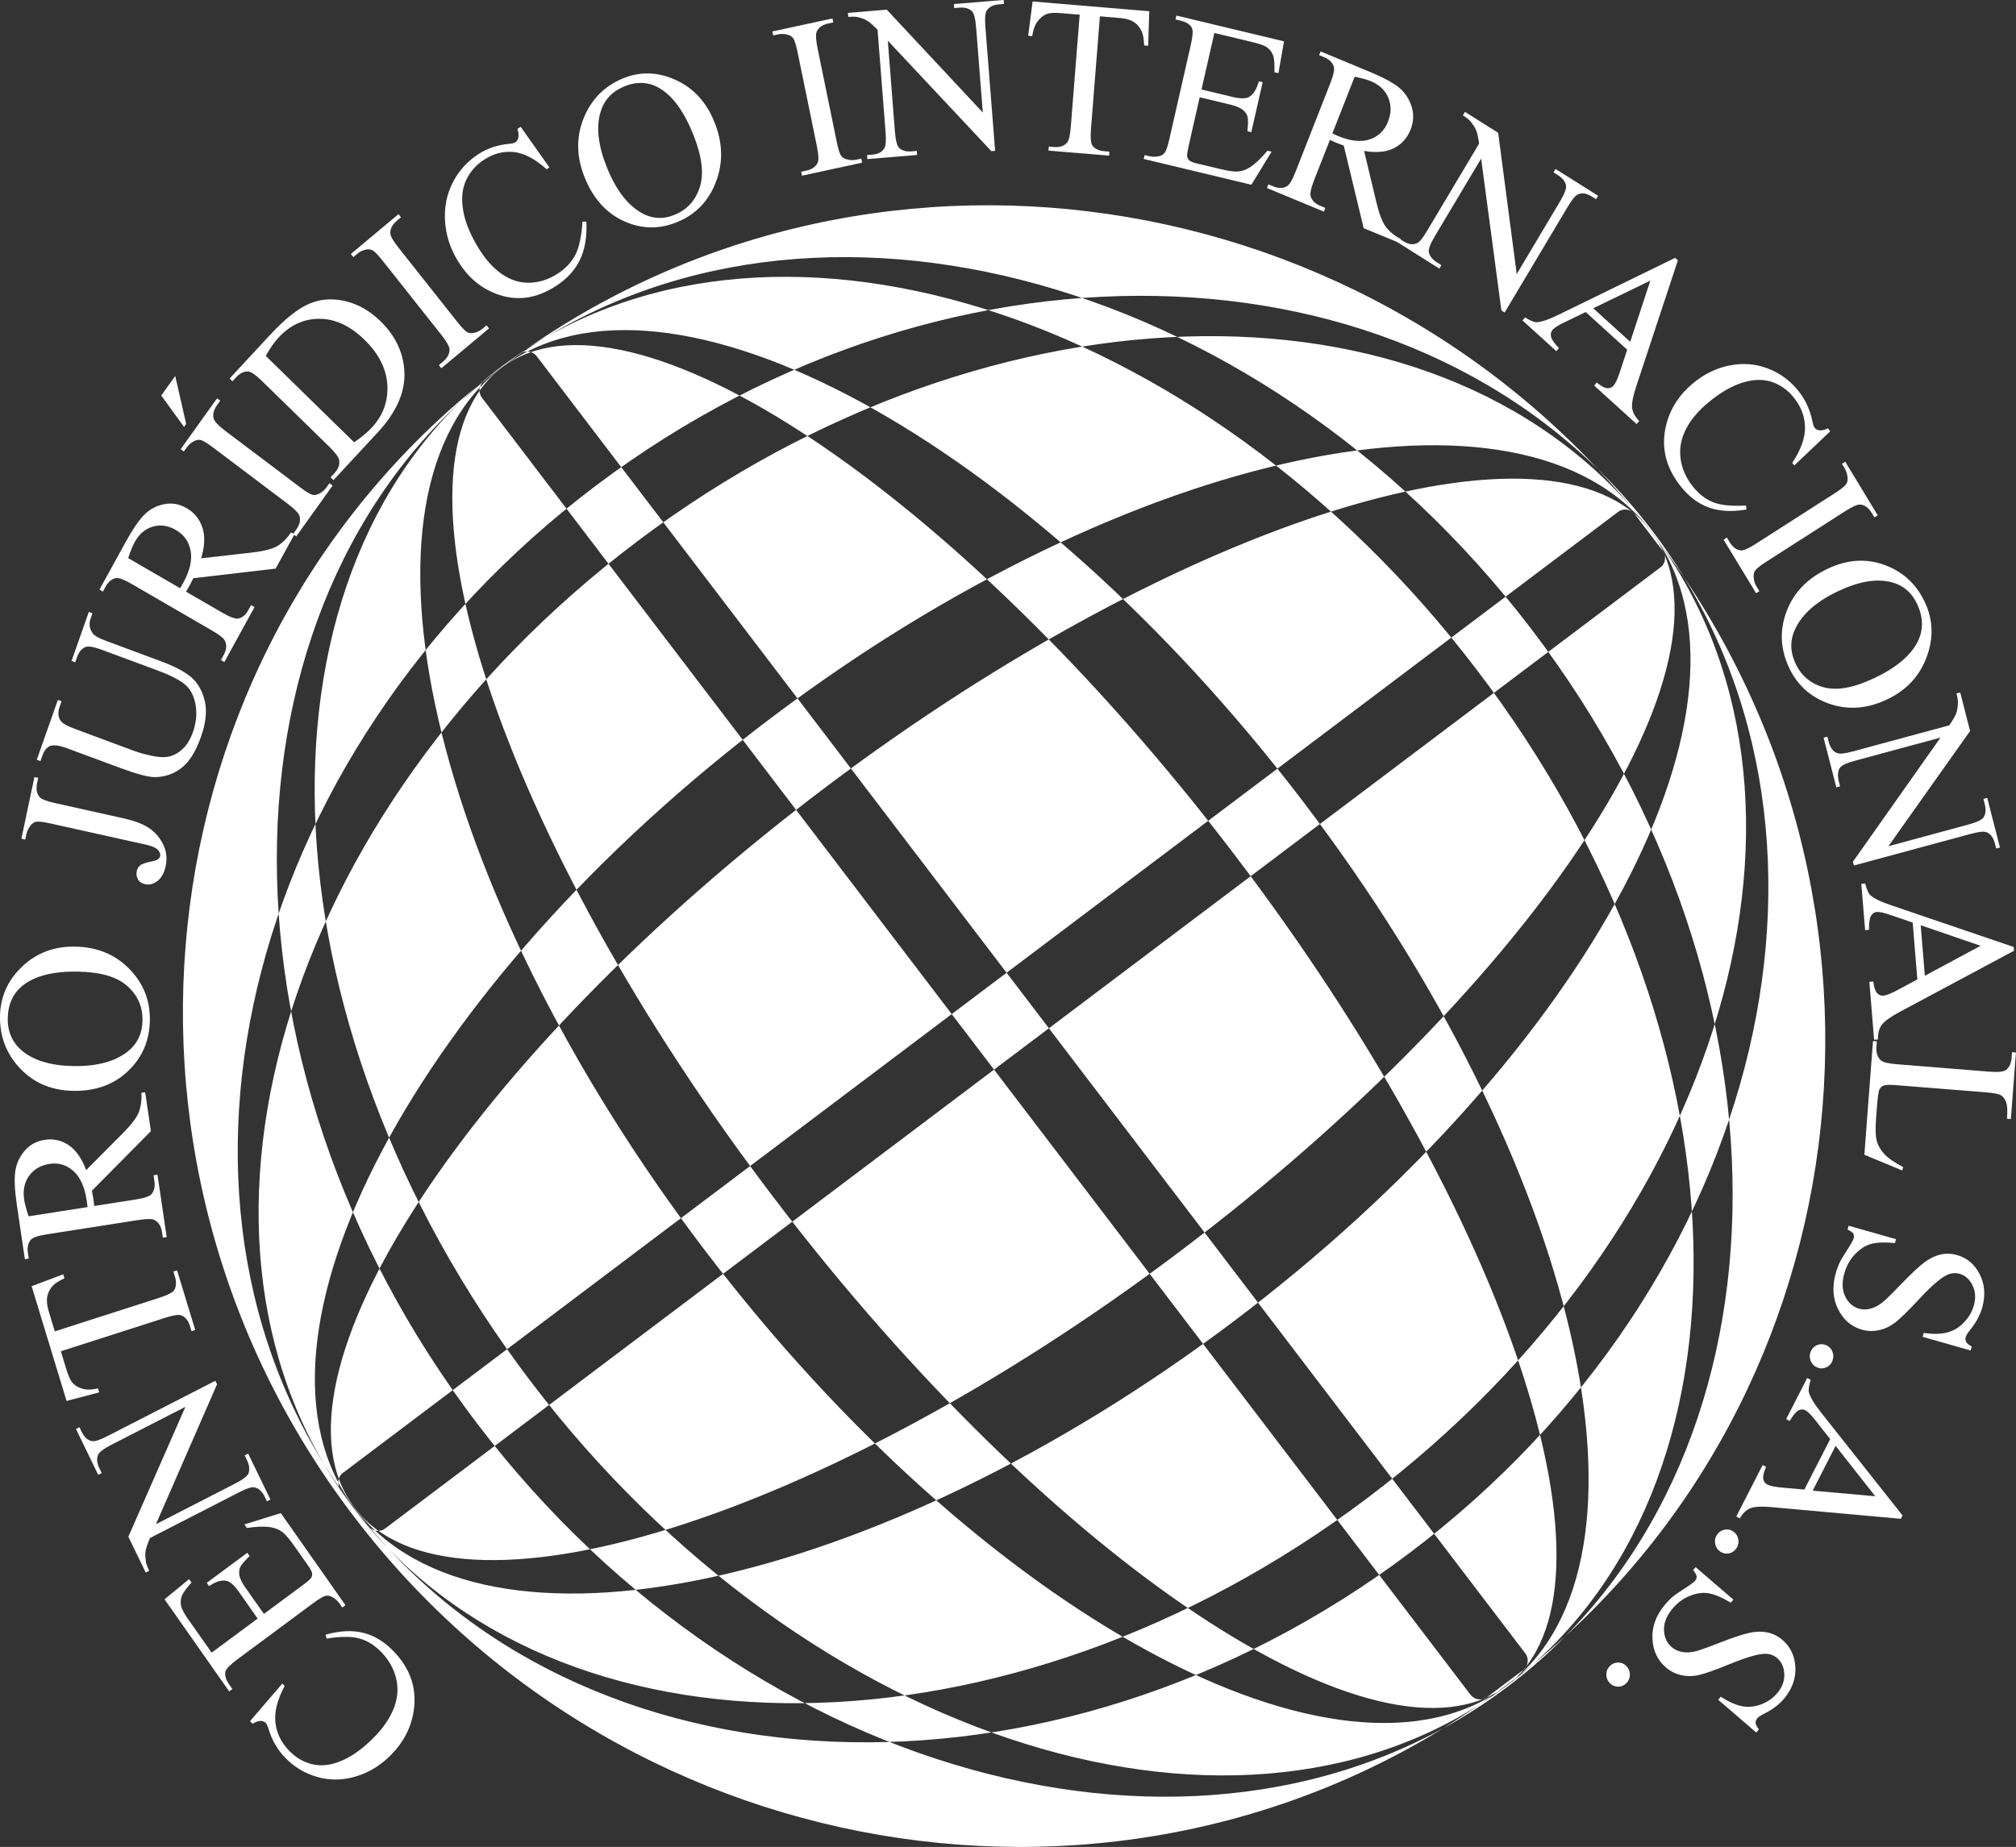 <?xml version="1.0" encoding="UTF-8"?>
<svg id="CJI" xmlns="http://www.w3.org/2000/svg" viewBox="0 0 342.09 313.48">
  <rect x="0" y="0" width="342.09" height="313.48" fill="#333333" stroke="none"/>
  <defs>
    <style>
      .cls-1 {
        fill-rule: evenodd;
      }

      .cls-1, .cls-2 {
        fill: #fff;
        stroke-width: 0px;
      }
    </style>
  </defs>
  <path class="cls-1" d="M60.12,255.96c-38.02-49.89-19.57-127.87,41.06-173.58,60.63-45.71,141.1-42.3,179.11,7.6,38.02,49.89,19.57,127.86-41.06,173.57-60.63,45.71-141.1,42.3-179.11-7.59M60.04,256.03c34.09,44.74,111.33,43.97,171.94-1.73,60.61-45.69,82.24-119.45,48.15-164.19-34.09-44.74-111.33-43.97-171.94,1.73-60.61,45.69-82.24,119.45-48.15,164.19M60.17,255.93c21.54,28.26,88.51,14.07,149.08-31.59,60.57-45.66,92.41-105.96,70.87-134.22-21.54-28.27-88.51-14.07-149.08,31.59-60.57,45.66-92.41,105.96-70.88,134.23M60.17,255.93c16.54,21.71,79.44,2.17,140.01-43.5,60.57-45.66,96.49-100.61,79.95-122.32-16.54-21.71-79.43-2.17-140.01,43.49-60.58,45.66-96.49,100.62-79.95,122.32M62.51,259c.69.91,1.97,1.1,2.84.44l216.42-163.15c.88-.66,1.03-1.94.34-2.84l-4.68-6.14c-.69-.9-1.97-1.1-2.84-.44L58.17,250.01c-.88.66-1.03,1.94-.34,2.84l4.68,6.14ZM85.14,62.29C24.36,108.12,13.08,195.74,60.02,257.36c46.95,61.61,134.82,74.5,195.6,28.67,60.78-45.82,72.07-133.45,25.12-195.06C233.79,29.35,145.93,16.47,85.14,62.29M85.16,62.32c-49.26,37.14-51.11,117.73-4.11,179.41,47,61.68,125.51,81.7,174.77,44.56,49.26-37.14,51.11-117.73,4.11-179.42-47-61.68-125.51-81.7-174.77-44.56M85.09,62.22c-44.18,33.3-41.89,110.75,5.09,172.41,46.98,61.66,121.33,84.78,165.51,51.48,44.18-33.3,41.89-110.75-5.09-172.41-46.98-61.66-121.33-84.78-165.51-51.48M85.19,62.36c-27.91,21.04-12.37,88.46,34.58,150.07,46.95,61.62,108.01,94.72,135.92,73.68,27.91-21.04,12.38-88.45-34.58-150.07-46.95-61.62-108.01-94.72-135.92-73.68M85.19,62.36c-21.43,16.16-.62,79.6,46.33,141.21,46.95,61.62,102.73,98.7,124.16,82.54,21.43-16.16.62-79.59-46.33-141.21-46.95-61.62-102.73-98.7-124.16-82.54M82.16,64.65c-.89.67-1.06,1.95-.39,2.84l167.75,220.15c.68.89,1.96,1.07,2.85.4l6.07-4.57c.89-.67,1.06-1.95.39-2.84L91.08,60.47c-.68-.89-1.96-1.07-2.85-.4l-6.07,4.57Z"/>
  <path class="cls-2" d="M42.42,292.14l5.49-6.39.39.41c-1.24,2.33-1.76,4.39-1.57,6.18.19,1.79.97,3.39,2.32,4.8,1.14,1.18,2.45,1.95,3.95,2.31,1.5.36,3.15.17,4.95-.59,1.8-.75,3.65-2.09,5.55-4.02,1.57-1.59,2.67-3.23,3.33-4.91.65-1.68.79-3.35.4-5.01-.39-1.66-1.22-3.15-2.5-4.48-1.11-1.15-2.33-1.93-3.66-2.32-1.33-.39-3.22-.39-5.67,0l-.14-.67c2.4-.67,4.53-.78,6.39-.31,1.86.46,3.57,1.51,5.15,3.14,2.84,2.95,3.97,6.31,3.4,10.09-.42,2.81-1.7,5.31-3.85,7.49-1.73,1.75-3.7,2.97-5.91,3.64-2.21.67-4.39.72-6.52.13-2.14-.59-4-1.7-5.59-3.36-1.24-1.29-2.15-2.86-2.74-4.74-.17-.56-.32-.91-.48-1.07-.23-.24-.51-.36-.84-.37-.45,0-.92.17-1.42.49l-.44-.46Z"/>
  <path class="cls-2" d="M35.92,280.5l7.8-5.78-3.13-4.46c-.81-1.16-1.52-1.8-2.14-1.94-.81-.19-1.8.1-2.97.88l-.39-.55,6.87-5.09.39.55c-.86.85-1.38,1.45-1.55,1.79-.21.43-.27.92-.18,1.48.09.55.44,1.25,1.03,2.1l3.13,4.45,6.51-4.82c.87-.65,1.38-1.08,1.51-1.3.13-.22.19-.47.16-.75-.03-.28-.24-.7-.63-1.26l-2.42-3.44c-.8-1.14-1.47-1.92-1.99-2.32-.52-.4-1.17-.68-1.97-.82-1.03-.17-2.39-.13-4.06.12l-.42-.6,6.18-1.92,10.97,15.63-.54.4-.5-.72c-.34-.48-.77-.85-1.29-1.11-.38-.2-.76-.25-1.15-.13-.39.12-1.07.53-2.03,1.24l-12.82,9.5c-1.25.93-1.93,1.63-2.04,2.1-.14.65.09,1.39.68,2.23l.5.72-.54.4-10.97-15.63,4.17-3.43.41.59c-.89.98-1.44,1.74-1.65,2.28-.21.54-.24,1.14-.1,1.79.13.51.56,1.26,1.26,2.27l3.91,5.56Z"/>
  <path class="cls-2" d="M24.73,266.9l-2.95-6.07,9.68-22.05-12.56,6.44c-1.34.69-2.1,1.27-2.28,1.75-.25.64-.16,1.4.26,2.28l.38.77-.59.31-3.78-7.79.59-.3.38.79c.46.94,1.06,1.47,1.81,1.58.46.06,1.3-.21,2.52-.84l18.35-9.41.29.59-10.37,23.75,13.41-6.88c1.34-.69,2.1-1.27,2.29-1.73.24-.65.16-1.41-.26-2.28l-.38-.79.59-.3,3.78,7.79-.59.31-.38-.78c-.47-.96-1.07-1.49-1.82-1.6-.46-.07-1.3.21-2.52.84l-15.14,7.77c-.42,1.03-.67,1.77-.74,2.22-.07.46-.05,1.06.06,1.81.06.37.25.88.56,1.53l-.6.3Z"/>
  <path class="cls-2" d="M5.36,218.31l5.37-2.02.2.67c-.92.44-1.55.83-1.89,1.19-.55.58-.89,1.22-1.02,1.92-.13.71-.05,1.55.26,2.54l1.02,3.36,17.75-5.7c1.43-.46,2.27-.9,2.53-1.33.34-.6.38-1.37.09-2.29l-.25-.83.63-.2,3.08,10.12-.63.2-.26-.84c-.31-1.01-.82-1.63-1.54-1.86-.44-.14-1.32,0-2.62.41l-17.75,5.7.87,2.87c.34,1.12.66,1.88.96,2.3.4.54.98.93,1.73,1.16.75.24,1.66.23,2.74-.03l.2.67-5.53,1.47-5.93-19.48Z"/>
  <path class="cls-2" d="M24.63,185.38l.98,6.6-10.01,10.12c.12.62.2,1.12.26,1.51.02.16.04.33.07.51.02.18.04.37.06.57l6.99-1.09c1.52-.24,2.43-.55,2.75-.95.45-.54.61-1.28.47-2.2l-.14-.97.66-.11,1.57,10.6-.66.1-.14-.93c-.15-1.05-.59-1.74-1.32-2.09-.4-.2-1.29-.19-2.67.02l-15.54,2.43c-1.51.24-2.43.55-2.75.95-.45.55-.61,1.3-.47,2.24l.14.93-.66.1-1.33-9c-.39-2.63-.49-4.59-.3-5.9.19-1.3.72-2.47,1.59-3.49.87-1.03,2-1.65,3.38-1.86,1.48-.23,2.84.06,4.07.88,1.23.82,2.23,2.23,2.99,4.25l6.15-6.18c1.41-1.41,2.32-2.58,2.72-3.5.4-.92.57-2.07.51-3.44l.66-.1ZM14.86,204.87c-.03-.23-.06-.43-.08-.6-.02-.17-.04-.31-.05-.42-.35-2.36-1.11-4.06-2.28-5.1-1.17-1.04-2.52-1.44-4.06-1.2-1.5.24-2.65.91-3.45,2.02-.8,1.11-1.08,2.47-.84,4.06.11.71.36,1.64.76,2.81l10.01-1.56Z"/>
  <path class="cls-2" d="M0,172.44c.06-3.25,1.3-6.04,3.74-8.37,2.44-2.33,5.46-3.47,9.04-3.4,3.7.07,6.74,1.32,9.14,3.76,2.4,2.44,3.57,5.36,3.51,8.77-.06,3.44-1.3,6.31-3.72,8.61-2.42,2.3-5.52,3.41-9.3,3.34-3.86-.07-6.99-1.48-9.39-4.23C.95,178.54-.05,175.71,0,172.44M1.31,172.82c-.04,2.23.74,4.05,2.33,5.43,1.98,1.72,4.91,2.62,8.79,2.69,3.97.07,7.04-.74,9.22-2.45,1.65-1.31,2.49-3.06,2.53-5.27.04-2.35-.82-4.3-2.57-5.86-1.75-1.56-4.55-2.38-8.39-2.45-4.16-.07-7.28.71-9.36,2.36-1.65,1.32-2.5,3.18-2.54,5.56"/>
  <path class="cls-2" d="M4.28,142.49l-.65-.14,2.21-10.47.65.14-.19.88c-.21,1-.08,1.79.4,2.37.31.37,1.19.72,2.61,1.03l11.63,2.59c1.79.4,3.2.92,4.22,1.57,1.03.65,1.85,1.56,2.46,2.73.62,1.17.78,2.45.49,3.84-.24,1.13-.7,1.96-1.38,2.49-.68.53-1.37.71-2.07.56-.57-.13-.98-.38-1.2-.74-.28-.48-.36-.98-.25-1.51.08-.39.28-.7.59-.96.31-.25,1.05-.49,2.21-.72.69-.14,1.08-.42,1.17-.85.07-.33-.06-.67-.39-1.04-.33-.37-.98-.66-1.96-.88l-16.25-3.61c-1.2-.27-2.02-.37-2.43-.3-.32.05-.62.25-.91.59-.39.46-.64.97-.77,1.55l-.18.88Z"/>
  <path class="cls-2" d="M12.76,112.41l-.62-.23,2.93-8.32.62.23-.31.89c-.33.92-.2,1.77.38,2.55.26.37,1.03.8,2.3,1.27l9.28,3.45c2.3.85,4,1.75,5.1,2.69,1.1.94,1.86,2.26,2.29,3.97.42,1.71.22,3.74-.61,6.1-.9,2.57-2.02,4.35-3.36,5.36-1.33,1.01-2.83,1.52-4.49,1.53-1.13,0-3.08-.52-5.83-1.54l-8.95-3.32c-1.4-.52-2.4-.66-2.98-.43-.58.23-1.02.8-1.34,1.69l-.31.88-.62-.23,3.58-10.16.63.23-.32.9c-.34.97-.29,1.78.16,2.41.3.44,1.1.9,2.38,1.37l9.98,3.71c.89.33,1.94.62,3.14.88,1.21.26,2.21.29,3,.09.8-.2,1.55-.64,2.25-1.31.71-.67,1.27-1.61,1.7-2.81.54-1.54.7-3.03.47-4.49-.23-1.46-.77-2.6-1.63-3.42-.86-.82-2.51-1.69-4.94-2.59l-9.27-3.44c-1.43-.53-2.38-.7-2.85-.51-.65.27-1.14.84-1.45,1.73l-.31.88Z"/>
  <path class="cls-2" d="M49.96,90.7l-3.19,5.81-13.96,1.63c-.28.56-.51,1.01-.7,1.35-.07.14-.16.29-.25.45-.09.16-.19.32-.3.48l6.16,3.57c1.33.77,2.25,1.1,2.73.99.68-.14,1.25-.62,1.69-1.43l.47-.85.58.34-5.12,9.33-.58-.34.45-.82c.51-.92.58-1.75.21-2.48-.2-.41-.9-.97-2.11-1.67l-13.69-7.94c-1.33-.78-2.24-1.1-2.73-.99-.69.15-1.26.64-1.71,1.46l-.45.82-.58-.34,4.36-7.93c1.27-2.31,2.37-3.92,3.3-4.83.93-.91,2.05-1.49,3.35-1.74,1.3-.26,2.56-.03,3.78.68,1.3.75,2.19,1.85,2.67,3.28.48,1.43.41,3.17-.2,5.23l8.55-.97c1.96-.22,3.37-.57,4.24-1.04.86-.47,1.69-1.27,2.46-2.39l.58.34ZM30.57,99.84c.11-.2.21-.38.3-.52.09-.15.16-.27.21-.37,1.14-2.08,1.56-3.9,1.27-5.46-.3-1.56-1.12-2.74-2.48-3.52-1.32-.77-2.63-.97-3.93-.59-1.3.37-2.33,1.26-3.1,2.66-.34.62-.7,1.52-1.09,2.69l8.82,5.11Z"/>
  <path class="cls-2" d="M29.73,63.8l1.86,8.15-.36.51-3.87-5.33,2.38-3.33ZM55.9,82.01l.54.4-6.17,8.63-.54-.4.51-.71c.59-.83.79-1.61.59-2.35-.14-.47-.8-1.15-1.97-2.04l-12.67-9.56c-.99-.75-1.7-1.18-2.11-1.29-.31-.08-.66-.04-1.06.14-.54.26-.99.63-1.32,1.1l-.51.71-.53-.4,6.17-8.63.54.4-.52.73c-.59.82-.78,1.6-.58,2.33.13.48.79,1.17,1.96,2.06l12.67,9.56c.99.75,1.7,1.18,2.11,1.29.31.08.67.03,1.07-.15.53-.25.97-.61,1.31-1.09l.52-.73Z"/>
  <path class="cls-2" d="M56.58,81.49l-.48-.47.63-.68c.71-.77.98-1.54.8-2.33-.11-.48-.66-1.2-1.65-2.18l-11.39-11.13c-1.1-1.08-1.91-1.63-2.41-1.65-.7-.03-1.37.3-2.01.99l-.63.68-.48-.47,6.83-7.37c2.51-2.71,4.72-4.47,6.62-5.3,1.9-.83,3.95-.99,6.15-.48,2.19.51,4.2,1.65,6.03,3.44,2.45,2.4,3.79,5.17,4.02,8.31.24,3.52-1.26,7.03-4.52,10.55l-7.5,8.09ZM60.09,75.07c1.29-.89,2.29-1.72,3-2.49,1.91-2.06,2.79-4.47,2.64-7.22-.15-2.74-1.44-5.3-3.85-7.66-2.43-2.38-4.99-3.58-7.65-3.59-2.67-.01-4.99,1.05-6.97,3.19-.74.8-1.46,1.84-2.16,3.11l14.99,14.66Z"/>
  <path class="cls-2" d="M82.56,55.21l.42.53-8.09,6.76-.42-.53.67-.56c.78-.65,1.16-1.36,1.14-2.12-.02-.49-.49-1.32-1.41-2.48l-9.92-12.53c-.78-.98-1.35-1.58-1.72-1.79-.28-.16-.63-.21-1.06-.14-.59.11-1.11.35-1.55.73l-.67.56-.42-.53,8.09-6.76.42.53-.68.57c-.77.64-1.15,1.35-1.13,2.11.01.5.47,1.33,1.4,2.49l9.92,12.53c.78.98,1.35,1.58,1.72,1.8.28.16.64.2,1.07.13.58-.1,1.09-.34,1.54-.72l.68-.57Z"/>
  <path class="cls-2" d="M88.36,21.53l4.87,6.89-.47.31c-1.95-1.75-3.79-2.72-5.54-2.92-1.74-.19-3.43.23-5.06,1.29-1.37.88-2.39,2.04-3.06,3.46-.67,1.43-.84,3.13-.52,5.1.32,1.97,1.19,4.12,2.61,6.44,1.17,1.91,2.48,3.38,3.94,4.4,1.46,1.02,3.02,1.52,4.68,1.49,1.66-.03,3.26-.54,4.8-1.53,1.34-.86,2.34-1.92,3-3.17.66-1.25,1.07-3.14,1.23-5.68h.66c.12,2.56-.24,4.72-1.09,6.48-.84,1.76-2.21,3.26-4.11,4.48-3.41,2.21-6.85,2.61-10.32,1.22-2.58-1.03-4.68-2.86-6.28-5.48-1.29-2.11-2.02-4.35-2.18-6.72-.16-2.36.27-4.55,1.29-6.57,1.02-2.02,2.49-3.64,4.4-4.88,1.49-.96,3.19-1.53,5.09-1.72.57-.05.94-.13,1.12-.25.27-.18.45-.43.53-.76.09-.45.04-.96-.15-1.53l.53-.34Z"/>
  <path class="cls-2" d="M105.61,13.35c2.92-1.24,5.91-1.18,8.96.18,3.06,1.37,5.27,3.75,6.65,7.16,1.42,3.51,1.51,6.88.29,10.12-1.22,3.24-3.36,5.5-6.43,6.81-3.09,1.32-6.15,1.3-9.17-.07-3.02-1.36-5.25-3.84-6.7-7.43-1.48-3.67-1.47-7.18.03-10.53,1.3-2.91,3.42-4.99,6.36-6.24M105.79,14.73c-2.01.86-3.32,2.31-3.91,4.36-.74,2.55-.37,5.67,1.11,9.35,1.52,3.77,3.48,6.34,5.87,7.7,1.83,1.03,3.73,1.12,5.71.28,2.11-.9,3.51-2.49,4.21-4.77.69-2.28.3-5.24-1.17-8.89-1.59-3.95-3.54-6.57-5.84-7.87-1.84-1.03-3.83-1.08-5.98-.17"/>
  <path class="cls-2" d="M146.15,26.94l.14.67-10.2,2.21-.14-.67.84-.18c.98-.21,1.64-.66,1.96-1.35.2-.45.15-1.4-.15-2.87l-3.24-15.8c-.26-1.24-.5-2.04-.73-2.41-.18-.28-.47-.48-.88-.62-.58-.18-1.14-.21-1.71-.09l-.84.18-.14-.67,10.2-2.21.14.67-.86.19c-.97.21-1.62.66-1.94,1.34-.21.45-.17,1.4.13,2.87l3.24,15.8c.25,1.24.5,2.04.73,2.4.18.28.48.48.9.62.56.18,1.13.21,1.69.09l.86-.19Z"/>
  <path class="cls-2" d="M143.89,2.19l6.58-.55,16.3,17.46-1.13-14.37c-.12-1.53-.36-2.47-.72-2.83-.48-.48-1.2-.68-2.16-.6l-.84.07-.05-.68,8.44-.7.05.68-.86.07c-1.02.09-1.73.47-2.11,1.14-.23.41-.29,1.32-.18,2.71l1.65,21.01-.64.05-17.57-18.74,1.2,15.35c.12,1.53.36,2.47.71,2.83.49.48,1.21.68,2.15.6l.86-.07.05.68-8.44.7-.05-.68.84-.07c1.04-.08,1.75-.46,2.12-1.14.23-.42.29-1.32.18-2.72l-1.36-17.33c-.77-.79-1.35-1.3-1.73-1.54-.38-.24-.94-.45-1.66-.62-.35-.08-.88-.09-1.58-.03l-.05-.68Z"/>
  <path class="cls-2" d="M195.02,1.9l-.19,5.87-.68-.06c-.05-1.04-.17-1.79-.36-2.25-.31-.74-.76-1.31-1.35-1.69-.59-.39-1.38-.63-2.38-.71l-3.42-.29-1.51,19.04c-.12,1.53-.04,2.5.25,2.91.41.55,1.09.87,2.03.95l.84.07-.05.68-10.29-.86.06-.68.86.07c1.03.09,1.78-.17,2.26-.77.29-.37.5-1.25.61-2.65l1.51-19.04-2.92-.24c-1.13-.1-1.94-.08-2.44.05-.64.18-1.2.59-1.7,1.21-.49.62-.83,1.49-1,2.62l-.68-.06.75-5.82,19.8,1.66Z"/>
  <path class="cls-2" d="M206.07,5.56l-2.19,9.63,5.21,1.25c1.35.32,2.3.33,2.85.02.73-.4,1.29-1.29,1.67-2.66l.65.15-1.93,8.48-.65-.15c.11-1.23.12-2.02.03-2.4-.11-.47-.38-.88-.81-1.23-.42-.35-1.13-.65-2.12-.89l-5.21-1.25-1.82,8.03c-.24,1.08-.35,1.74-.31,2,.04.26.16.48.36.68.2.19.63.37,1.28.52l4.02.96c1.34.32,2.34.46,2.99.41.65-.05,1.32-.28,2-.71.89-.57,1.88-1.51,2.98-2.82l.7.17-3.43,5.61-18.26-4.38.15-.66.84.2c.56.13,1.12.12,1.68-.03.42-.1.74-.33.96-.68.22-.35.47-1.12.74-2.31l3.6-15.82c.35-1.54.42-2.53.19-2.96-.31-.58-.96-.99-1.93-1.22l-.84-.2.15-.66,18.26,4.38-.95,5.4-.68-.16c.05-1.34-.03-2.29-.21-2.83-.19-.55-.55-1.02-1.07-1.41-.42-.29-1.23-.58-2.4-.86l-6.5-1.56Z"/>
  <path class="cls-2" d="M237.43,41.22l-6.03-2.49-3.38-14.01c-.57-.21-1.04-.39-1.39-.54-.15-.06-.3-.13-.46-.2-.16-.07-.33-.15-.5-.24l-2.65,6.74c-.57,1.46-.77,2.43-.6,2.91.22.68.76,1.19,1.6,1.54l.88.36-.25.63-9.67-4.01.25-.63.85.35c.95.4,1.76.36,2.42-.11.37-.26.82-1.05,1.34-2.37l5.88-14.98c.57-1.46.77-2.43.6-2.91-.24-.68-.78-1.2-1.63-1.55l-.85-.35.25-.63,8.22,3.41c2.4.99,4.09,1.9,5.09,2.73,1,.83,1.7,1.89,2.12,3.18.42,1.29.36,2.6-.16,3.94-.56,1.42-1.5,2.48-2.81,3.15-1.32.67-3.01.83-5.08.48l2.05,8.58c.47,1.97.98,3.36,1.55,4.18.57.82,1.44,1.55,2.62,2.2l-.25.63ZM226.08,22.66c.21.09.39.17.55.24.15.07.28.13.38.17,2.15.89,3.96,1.09,5.43.58,1.47-.5,2.49-1.5,3.08-2.98.57-1.45.59-2.81.06-4.08-.53-1.27-1.52-2.21-2.97-2.81-.64-.27-1.56-.52-2.74-.76l-3.79,9.65Z"/>
  <path class="cls-2" d="M248.59,18.99l5.63,3.55,3.15,23.98,7.33-12.3c.78-1.31,1.13-2.22,1.03-2.72-.11-.68-.58-1.27-1.4-1.79l-.72-.45.35-.58,7.22,4.55-.35.58-.73-.46c-.88-.55-1.66-.67-2.35-.36-.43.19-.99.89-1.71,2.08l-10.72,17.97-.55-.34-3.44-25.78-7.83,13.13c-.78,1.31-1.13,2.22-1.05,2.71.13.68.59,1.28,1.4,1.79l.74.46-.35.58-7.22-4.55.34-.58.72.45c.89.56,1.68.68,2.37.37.42-.19.99-.89,1.7-2.08l8.84-14.83c-.17-1.1-.34-1.87-.52-2.29-.17-.43-.5-.93-.98-1.51-.24-.28-.66-.61-1.26-.99l.35-.58Z"/>
  <path class="cls-2" d="M276.13,59.37l-7.06-6.41-3.78,1.83c-.93.45-1.55.86-1.86,1.21-.24.29-.33.66-.25,1.11.08.46.53,1.11,1.35,1.98l-.44.51-5.74-5.21.44-.51c.88.55,1.53.82,1.94.81.84-.03,2.12-.47,3.84-1.32l19.67-9.6.47.43-7.05,21.35c-.57,1.72-.8,2.95-.71,3.7.1.75.5,1.49,1.2,2.21l-.44.51-7.2-6.53.44-.51c.76.62,1.36.94,1.79.96.44.02.79-.12,1.05-.42.35-.41.72-1.21,1.11-2.41l1.21-3.7ZM276.63,58.01l3.41-10.38-9.69,4.69,6.27,5.69Z"/>
  <path class="cls-2" d="M310.56,73.21l-6.09,5.79-.35-.44c1.46-2.19,2.18-4.19,2.17-5.99-.02-1.8-.63-3.47-1.84-5.01-1.01-1.29-2.25-2.19-3.71-2.71-1.46-.51-3.12-.49-4.98.07-1.87.56-3.84,1.7-5.91,3.42-1.71,1.42-2.97,2.93-3.79,4.54-.81,1.61-1.11,3.26-.89,4.94.22,1.69.9,3.26,2.05,4.71.99,1.26,2.13,2.16,3.42,2.69,1.29.53,3.16.72,5.64.58l.07.68c-2.45.42-4.58.31-6.39-.34-1.8-.65-3.41-1.87-4.82-3.66-2.53-3.22-3.33-6.68-2.4-10.39.7-2.76,2.21-5.11,4.56-7.05,1.89-1.57,3.97-2.58,6.23-3.02,2.27-.44,4.43-.26,6.5.54,2.07.8,3.82,2.11,5.24,3.92,1.11,1.41,1.86,3.07,2.27,4.99.11.57.23.95.37,1.12.2.26.47.41.8.45.45.04.93-.07,1.46-.34l.39.5Z"/>
  <path class="cls-2" d="M298.55,100.33l-.56.36-5.52-9.09.56-.36.45.75c.53.88,1.17,1.35,1.91,1.43.48.04,1.33-.33,2.57-1.13l13.34-8.55c1.04-.67,1.69-1.18,1.95-1.53.19-.27.28-.62.27-1.06-.04-.61-.2-1.17-.51-1.67l-.46-.75.56-.36,5.52,9.09-.56.36-.47-.77c-.53-.86-1.16-1.34-1.9-1.41-.48-.05-1.34.32-2.58,1.11l-13.34,8.55c-1.05.67-1.69,1.18-1.95,1.53-.19.27-.28.63-.26,1.07.03.61.19,1.16.5,1.66l.47.77Z"/>
  <path class="cls-2" d="M326.73,102.44c1.32,2.95,1.37,6.02.15,9.21-1.22,3.19-3.45,5.55-6.72,7.09-3.36,1.58-6.64,1.81-9.83.68-3.19-1.13-5.48-3.25-6.86-6.34-1.4-3.13-1.49-6.27-.27-9.42,1.21-3.15,3.54-5.53,6.98-7.15,3.51-1.66,6.93-1.78,10.24-.37,2.88,1.23,4.98,3.33,6.31,6.3M325.39,102.68c-.91-2.03-2.37-3.32-4.39-3.85-2.51-.67-5.53-.17-9.05,1.49-3.61,1.7-6.04,3.8-7.27,6.31-.94,1.92-.96,3.87-.06,5.87.96,2.13,2.55,3.51,4.79,4.14,2.24.63,5.11.12,8.6-1.53,3.78-1.78,6.26-3.88,7.44-6.29.93-1.92.91-3.97-.06-6.14"/>
  <path class="cls-2" d="M332.62,117.51l1.68,6.56-13.86,19.56,13.57-3.68c1.45-.39,2.31-.8,2.58-1.23.37-.57.44-1.33.19-2.28l-.21-.84.64-.17,2.16,8.42-.64.17-.22-.85c-.26-1.02-.75-1.67-1.46-1.93-.44-.16-1.32-.06-2.63.29l-19.84,5.37-.16-.64,14.86-21.07-14.49,3.92c-1.45.39-2.31.8-2.58,1.21-.37.58-.43,1.35-.19,2.28l.22.86-.64.17-2.16-8.42.64-.17.22.84c.27,1.04.75,1.69,1.47,1.95.44.16,1.31.07,2.63-.29l16.37-4.43c.62-.92,1.01-1.59,1.17-2.02.16-.43.26-1.03.3-1.79.02-.37-.07-.91-.25-1.61l.64-.17Z"/>
  <path class="cls-2" d="M325.35,166.24l-.79-9.65-3.97-1.36c-.98-.33-1.7-.48-2.16-.44-.37.03-.68.24-.93.63-.25.39-.37,1.18-.35,2.39l-.66.06-.65-7.85.66-.06c.26,1.02.55,1.68.86,1.96.62.58,1.84,1.17,3.66,1.77l20.68,7.04.05.64-19.46,10.42c-1.56.84-2.56,1.56-3,2.18-.44.61-.64,1.43-.62,2.45l-.66.06-.8-9.83.66-.06c.13.99.34,1.64.65,1.97.3.32.65.47,1.05.43.52-.04,1.33-.36,2.42-.95l3.37-1.81ZM326.63,165.61l9.45-5.08-10.16-3.49.7,8.56Z"/>
  <path class="cls-2" d="M322.95,198.06l-.17.6-6.42-2.66,1.46-19.3.66.05-.07.94c-.08,1.05.2,1.83.83,2.34.36.29,1.24.49,2.62.6l15.66,1.26c1.51.12,2.48.02,2.88-.29.56-.44.88-1.13.95-2.07l.07-.94.66.05-.86,11.29-.66-.05c.11-1.32.07-2.26-.15-2.81-.21-.55-.5-.94-.87-1.17-.37-.23-1.27-.4-2.72-.51l-15.25-1.22c-.99-.08-1.68-.04-2.06.13-.26.13-.46.34-.61.64-.14.3-.27,1.25-.4,2.85l-.14,1.82c-.15,1.91-.11,3.27.11,4.06.22.79.65,1.54,1.3,2.23.65.7,1.7,1.42,3.16,2.18"/>
  <path class="cls-2" d="M334.36,229.21l-8.11-2.31.18-.66c1.61.23,2.96.2,4.03-.09,1.07-.29,2.02-.86,2.83-1.73.82-.86,1.37-1.84,1.67-2.93.33-1.23.24-2.35-.27-3.37-.51-1.02-1.24-1.66-2.17-1.92-.72-.2-1.44-.13-2.16.21-1.06.49-2.69,1.9-4.87,4.26-1.78,1.92-3.1,3.19-3.95,3.84-.85.64-1.76,1.07-2.74,1.27-.97.2-1.93.17-2.86-.1-1.78-.5-3.12-1.65-4.02-3.43-.9-1.78-1.05-3.79-.45-6.01.19-.7.42-1.34.69-1.93.16-.35.57-1.05,1.25-2.1.68-1.05,1.05-1.73,1.14-2.04.08-.3.06-.55-.07-.78-.13-.22-.45-.45-.97-.69l.18-.66,8.04,2.29-.18.66c-1.77-.17-3.14-.12-4.11.16-.98.28-1.88.88-2.73,1.8-.84.91-1.44,2.01-1.78,3.29-.4,1.48-.34,2.76.19,3.83.53,1.08,1.31,1.76,2.35,2.06.58.16,1.2.17,1.88,0,.67-.16,1.36-.51,2.05-1.05.47-.36,1.55-1.41,3.23-3.16,1.68-1.74,2.97-2.95,3.88-3.63.9-.68,1.82-1.13,2.75-1.35.93-.22,1.88-.19,2.85.09,1.68.48,2.95,1.56,3.81,3.23.86,1.67,1.01,3.54.46,5.58-.34,1.28-1.01,2.55-2.01,3.81-.47.58-.74,1.01-.81,1.28-.08.31-.06.59.07.83.13.25.44.51.95.78l-.18.66Z"/>
  <path class="cls-2" d="M310.95,230.94c-.2.54-.55.92-1.05,1.14-.5.22-1.01.24-1.52.03-.51-.2-.88-.56-1.11-1.08-.22-.52-.24-1.04-.04-1.56.2-.53.55-.91,1.05-1.14.5-.23,1.01-.24,1.53-.04.52.21.9.57,1.11,1.08.22.51.23,1.04.03,1.56"/>
  <path class="cls-2" d="M306.17,252.83l4.39-8.57-2.63-3.34c-.65-.82-1.18-1.34-1.59-1.57-.33-.18-.7-.17-1.11.01-.41.19-.93.79-1.55,1.82l-.59-.32,3.57-6.97.59.32c-.31,1.01-.41,1.72-.3,2.13.22.83.94,2,2.15,3.52l13.74,17.36-.29.57-21.86-1.98c-1.76-.16-2.98-.1-3.67.18-.69.27-1.29.85-1.8,1.72l-.59-.32,4.47-8.73.59.32c-.41.9-.57,1.58-.49,2.02.08.44.3.76.65.95.47.25,1.31.43,2.54.54l3.78.33ZM307.58,253.01l10.63.95-6.73-8.55-3.89,7.6Z"/>
  <path class="cls-2" d="M294.64,262.8c-.32.48-.75.76-1.28.86-.54.1-1.03-.01-1.49-.33-.45-.32-.73-.76-.83-1.31-.1-.56,0-1.07.32-1.53.31-.47.74-.75,1.28-.86.54-.1,1.04,0,1.49.32.46.33.74.77.84,1.32.1.55-.01,1.06-.32,1.53"/>
  <path class="cls-2" d="M298.01,294.05l-6.45-5.55.43-.52c1.38.9,2.61,1.44,3.7,1.63,1.09.19,2.18.07,3.27-.37,1.09-.44,1.99-1.09,2.7-1.96.8-.98,1.17-2.04,1.11-3.18-.06-1.14-.46-2.03-1.2-2.67-.57-.49-1.25-.73-2.05-.73-1.17,0-3.21.59-6.15,1.8-2.4.98-4.11,1.59-5.14,1.81-1.03.23-2.03.22-3,0-.97-.23-1.82-.67-2.56-1.31-1.41-1.21-2.17-2.83-2.27-4.83-.1-2.01.57-3.9,2.01-5.67.45-.56.92-1.04,1.4-1.46.28-.25.94-.72,1.98-1.38,1.04-.67,1.66-1.13,1.86-1.37.19-.24.28-.48.25-.74-.03-.26-.23-.6-.6-1.04l.43-.52,6.4,5.51-.43.52c-1.54-.91-2.81-1.44-3.81-1.6-1-.16-2.07,0-3.21.47-1.14.47-2.12,1.22-2.95,2.24-.96,1.18-1.42,2.37-1.37,3.57.05,1.2.49,2.16,1.31,2.87.46.4,1.03.67,1.71.81.68.14,1.44.11,2.29-.09.57-.13,1.98-.63,4.21-1.5,2.23-.87,3.9-1.42,4.99-1.65,1.1-.24,2.11-.26,3.05-.06.93.19,1.79.62,2.56,1.29,1.34,1.15,2.06,2.67,2.17,4.56.11,1.89-.51,3.64-1.83,5.28-.83,1.02-1.95,1.89-3.37,2.61-.66.33-1.08.6-1.26.82-.2.24-.29.51-.28.78.02.28.2.65.55,1.11l-.43.52Z"/>
  <path class="cls-2" d="M275.97,285.69c-.4.4-.88.6-1.42.59-.55-.01-1.01-.22-1.4-.62-.39-.4-.58-.89-.57-1.45,0-.57.2-1.05.6-1.44.39-.4.86-.59,1.41-.59.55,0,1.02.21,1.4.61.39.41.59.9.58,1.46,0,.56-.21,1.04-.6,1.43"/>
</svg>